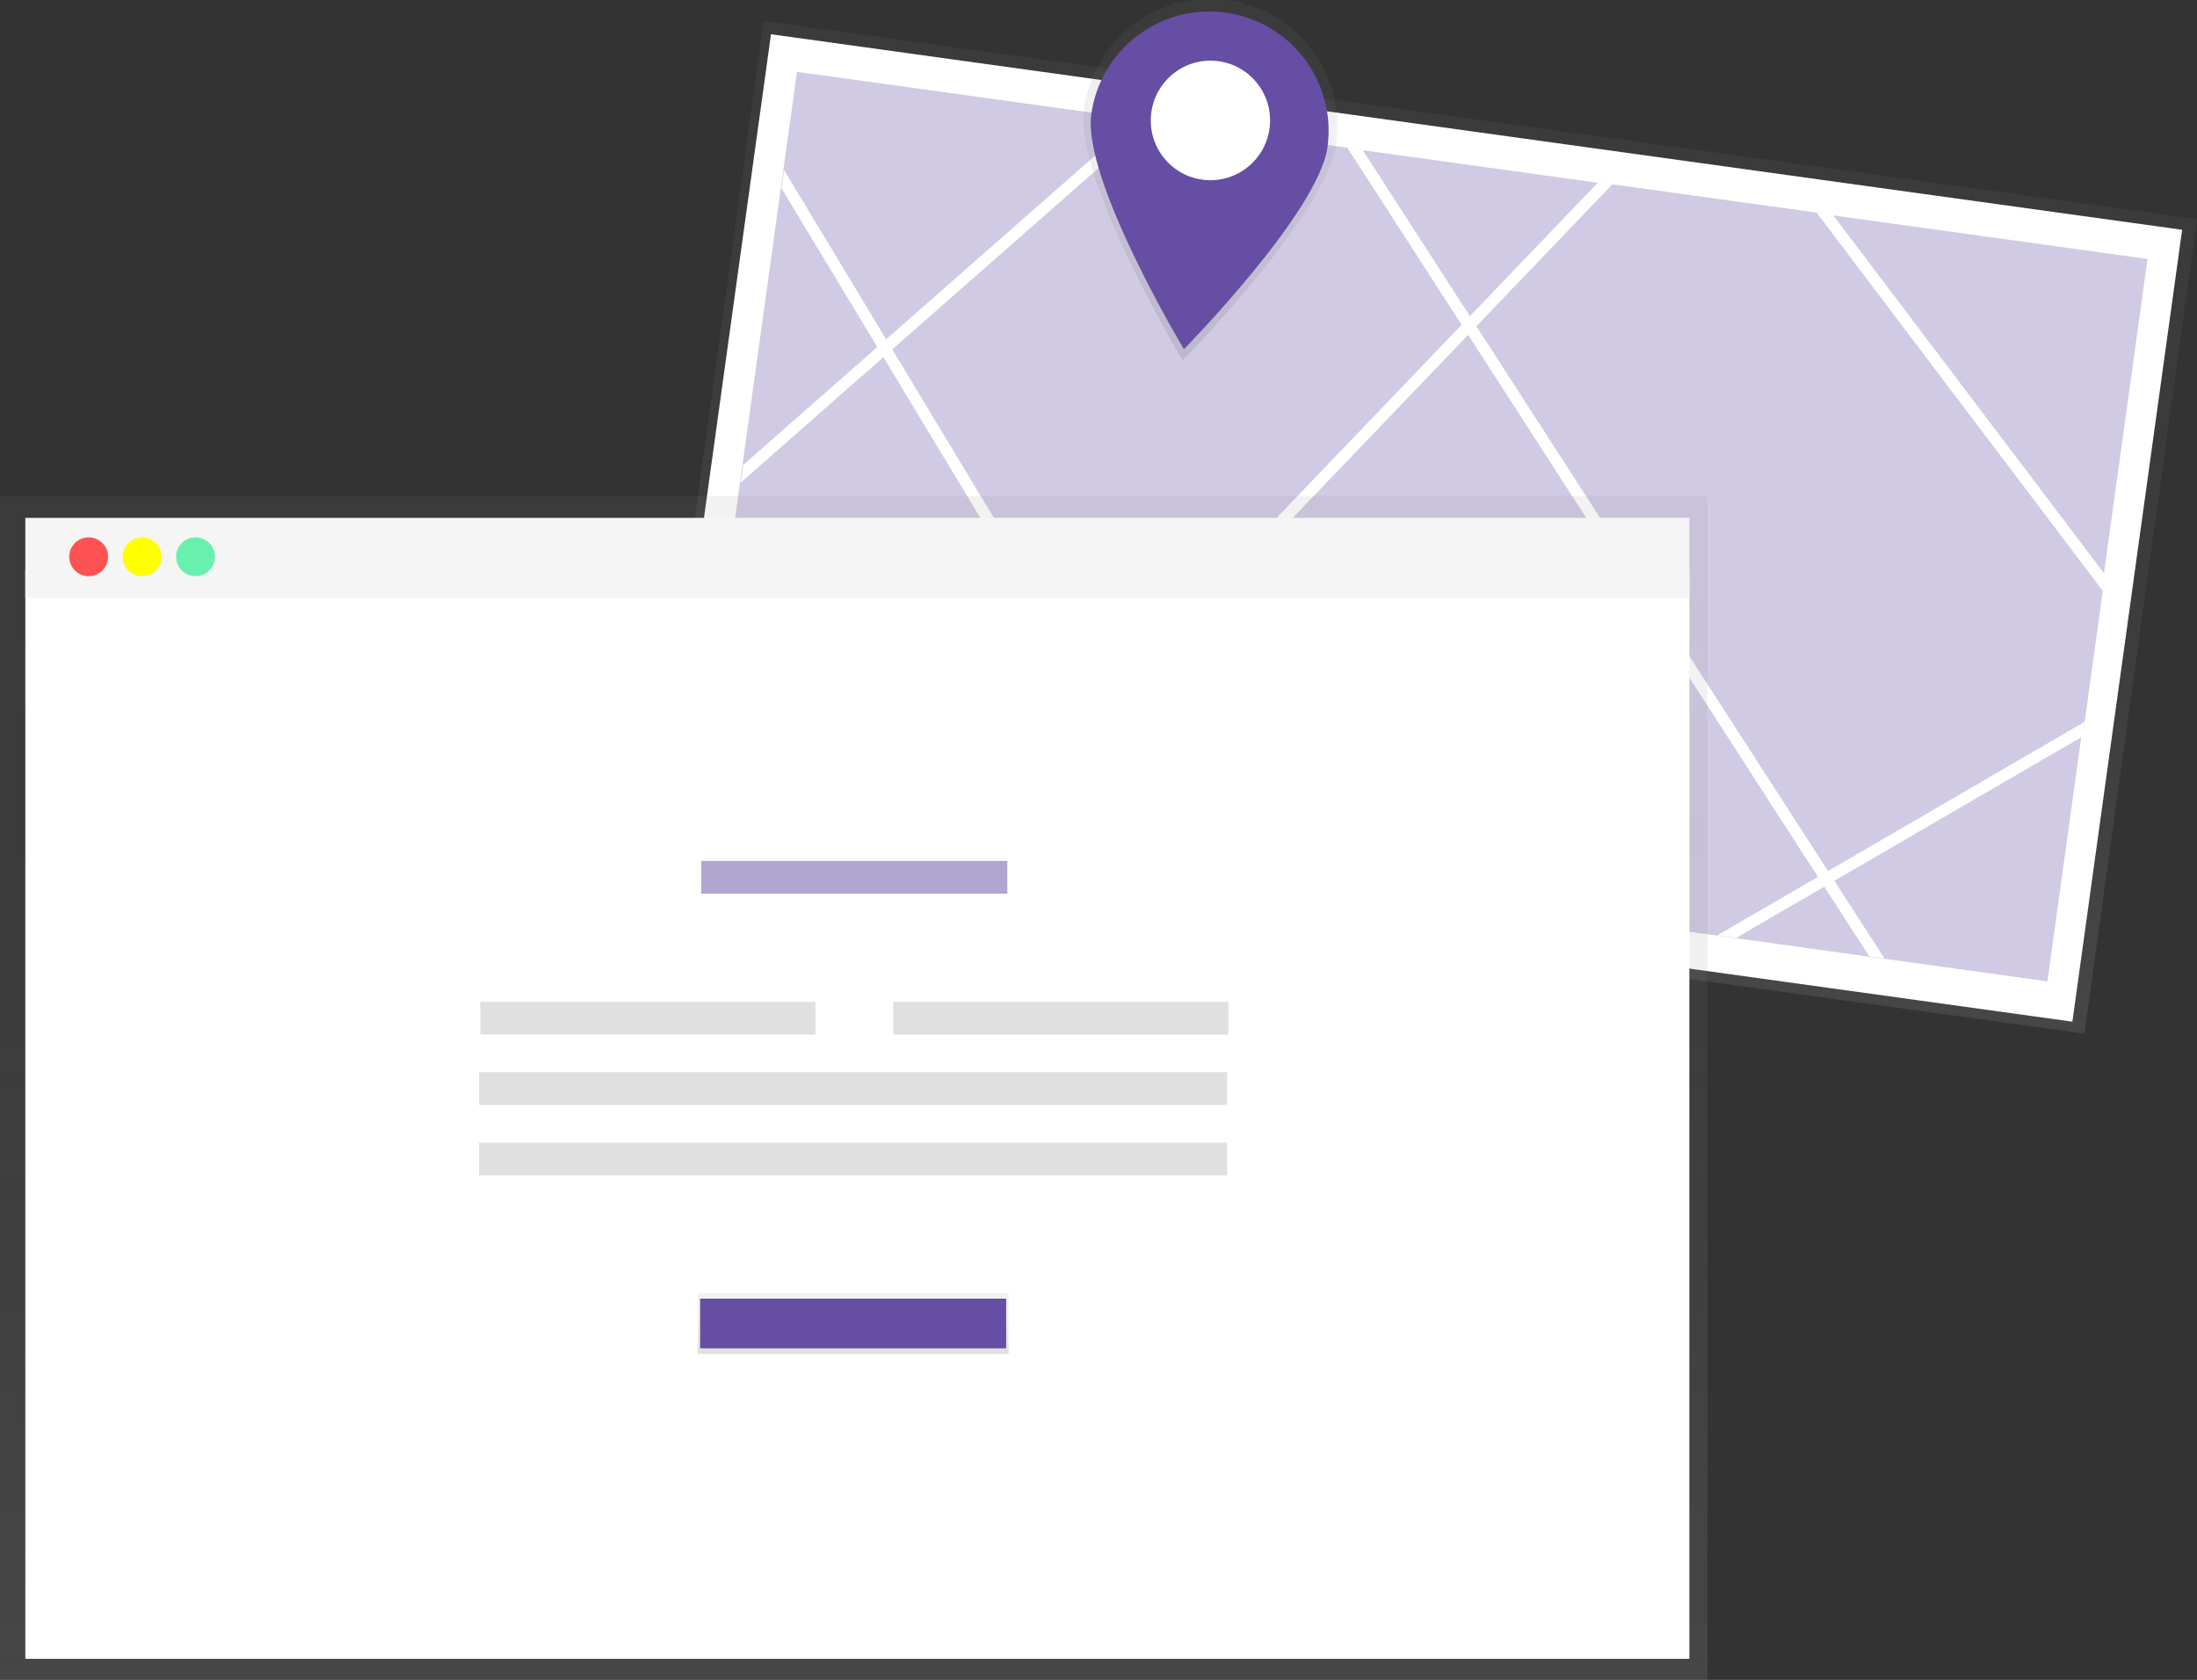 <svg xmlns="http://www.w3.org/2000/svg" xmlns:xlink="http://www.w3.org/1999/xlink" width="945.48" height="723.06" xmlns:v="https://vecta.io/nano"><rect width="100%" height="100%" fill="#333333" stroke="none"/><defs><linearGradient id="A" x1="566.02" y1="317.631" x2="919.77" y2="317.631" gradientUnits="userSpaceOnUse"><stop offset="0" stop-color="gray" stop-opacity=".25"/><stop offset=".54" stop-color="gray" stop-opacity=".12"/><stop offset="1" stop-color="gray" stop-opacity=".1"/></linearGradient><clipPath id="B" transform="translate(-130 -89.47)"><path transform="matrix(.991 .137 -.137 .991 50.43 -98.88)" fill="#654ea3" d="M448.64 159.18h586.78v313.9H448.64z"/></clipPath><linearGradient id="C" x1="636.814" y1="244.252" x2="658.194" y2="89.976" xlink:href="#A"/><linearGradient id="D" x1="367.4" y1="723.06" x2="367.4" y2="213.51" xlink:href="#A"/><linearGradient id="E" x1="367.14" y1="582.74" x2="367.14" y2="556.61" xlink:href="#A"/></defs><path transform="matrix(.137 -.991 .991 .137 197.04 919.76)" fill="url(#A)" d="M566.02 5.62h353.76v622.5H566.02z"/><path fill="#fff" d="M331.8 14.742l607.286 84.16-47.235 340.843-607.286-84.16z"/><g opacity=".3"><path fill="#654ea3" d="M342.972 30.91l581.225 80.548-43.09 310.938-581.225-80.548z"/><g clip-path="url(#B)"><path fill="#654ea3" stroke="#fff" stroke-miterlimit="10" stroke-width="5" d="M305.9 25.78l235.9 391.06 143.5 19.9 250.56-145.67L738.08 29.6 387.52 395.45l-200.43-75.3L545.2 5.32l292 452.46"/></g></g><path d="M704.85,151.82c-4.16,30-65.87,92.74-65.87,92.74s-46.66-77.76-42.5-107.76a54.71,54.71,0,1,1,108.38,15Z" transform="translate(-130 -89.47)" fill="url(#C)"/><path d="M571.3 63.3c-3.9 28.14-61.8 87-61.8 87s-43.77-72.94-39.87-101.08c3.89-28.07 29.8-47.67 57.87-43.78s47.67 29.8 43.78 57.87z" fill="#654ea3"/><ellipse cx="651.03" cy="141.65" rx="25.72" ry="25.66" transform="matrix(.137 -.991 .991 .137 291.34 677.6)" fill="#fff"/><path fill="url(#D)" d="M0 213.5v509.55h734.8V213.5H0z"/><path fill="#fff" d="M10.9 245.2h716.12V714H10.9z"/><path fill="#f5f5f5" d="M10.9 222.9h716.12v34.5H10.9z"/><circle cx="38.15" cy="239.64" r="8.36" fill="#ff5252"/><circle cx="61.15" cy="239.64" r="8.36" fill="#ff0"/><circle cx="84.14" cy="239.64" r="8.36" fill="#69f0ae"/><path fill="#654ea3" opacity=".5" d="M301.8 370.55h131.7v14.1H301.8z"/><path d="M206.7 431.18h144.24v14.1H206.7zm321.93 14.12H384.4v-14.1h144.24zm-322.46 16.2H528.1v14.1H206.17zm0 30.3H528.1v14.1H206.17z" fill="#e0e0e0"/><path fill="url(#E)" d="M300.25 556.6h133.8v26.13h-133.8z"/><path fill="#654ea3" d="M301.3 558.98H433v21.38H301.3z"/></svg>